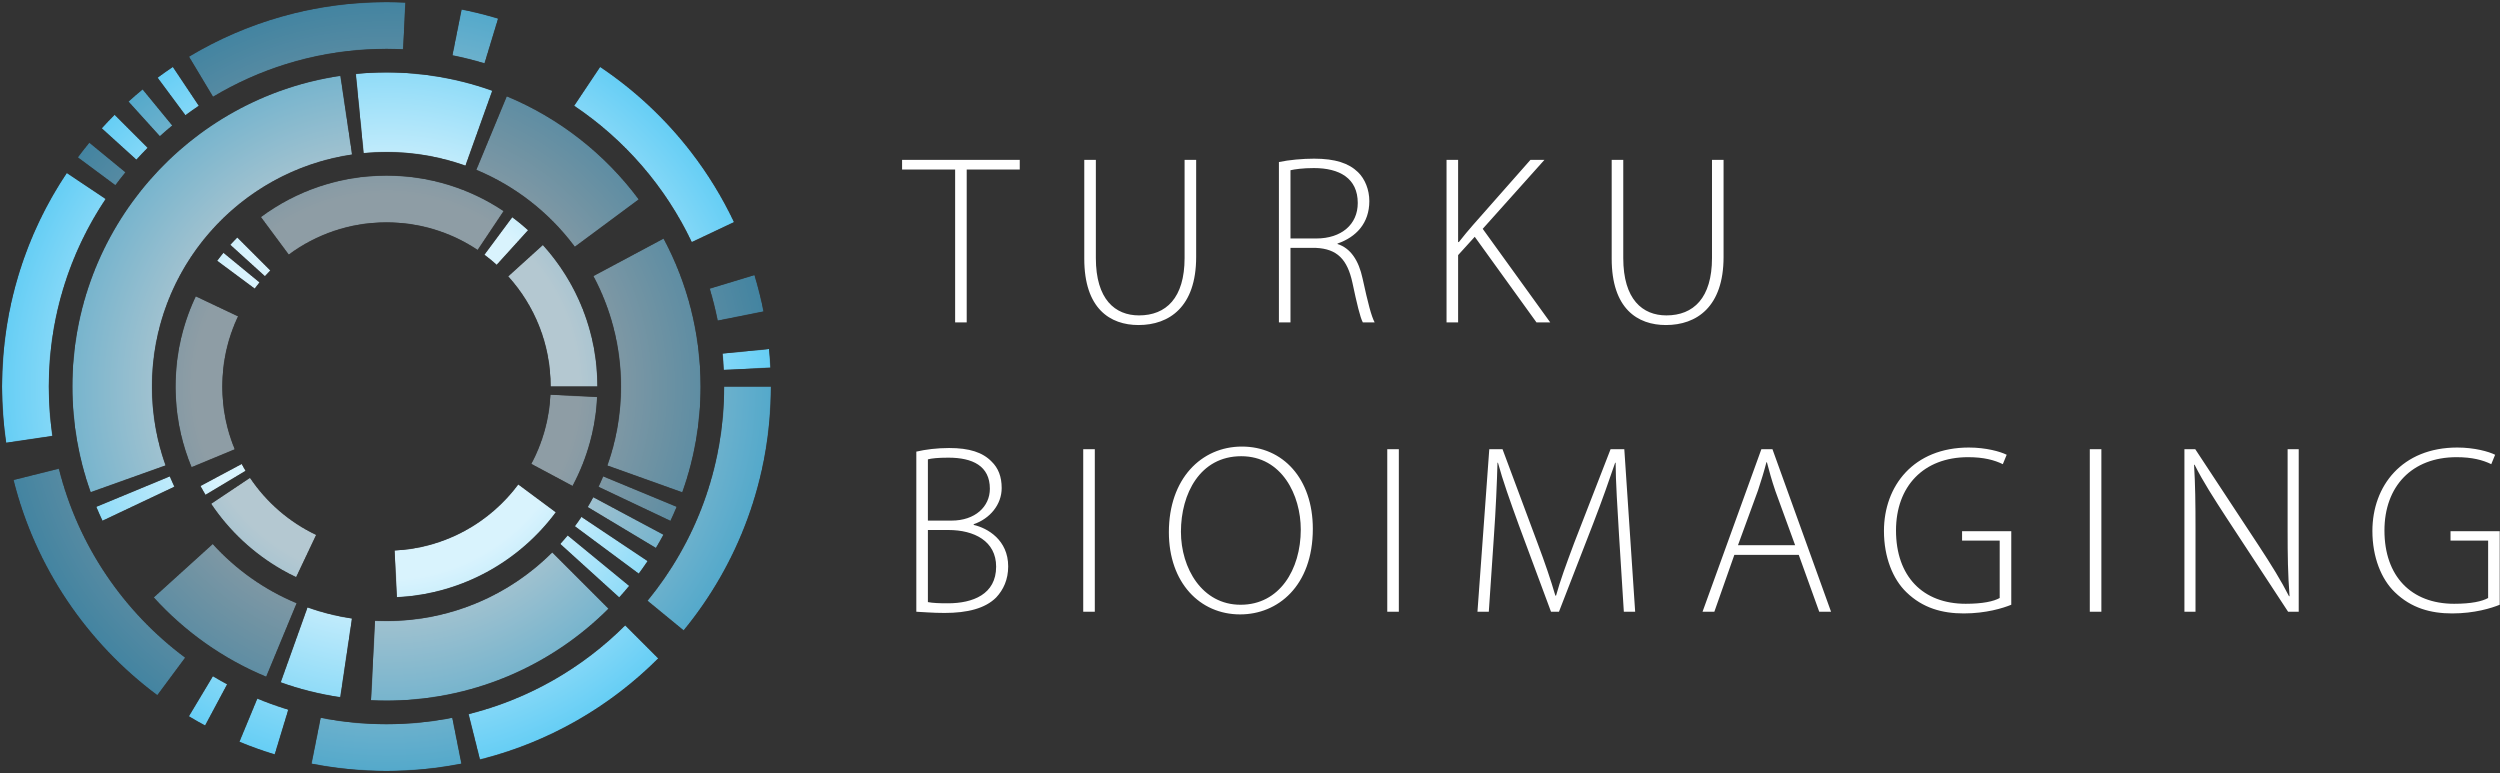 <svg viewBox="0 0 3868 1196" fill="none" xmlns="http://www.w3.org/2000/svg">
<rect x="0" y="0" width="3868" height="1196" fill="#333333" stroke="none"/>
<mask id="mask0_3210_3" style="mask-type:luminance" maskUnits="userSpaceOnUse" x="91" y="3" width="1091" height="1145">
<path d="M699.87 1110.42C666.909 1116.93 632.829 1120.35 597.966 1120.35C563.074 1120.35 528.994 1116.93 496.061 1110.42C529.022 1116.93 563.074 1120.35 597.966 1120.35C632.829 1120.35 666.909 1116.93 699.87 1110.42ZM370.262 1147.74L398.019 1080.7C398.025 1080.7 398.034 1080.71 398.044 1080.71L370.262 1147.74ZM724.856 1104.82C818.114 1081.54 901.439 1033.22 967.305 967.38C901.467 1033.22 818.114 1081.54 724.856 1104.82ZM607.382 1084C737.864 1081.51 855.738 1027.6 941.647 941.723C855.766 1027.6 737.864 1081.51 607.382 1084ZM243.428 1075.75L286.658 1017.49C191.244 946.534 120.847 843.792 91.187 724.931C120.847 843.792 191.244 946.534 286.686 1017.49L243.428 1075.75ZM1001.68 929.479L1001.66 929.467C1075.78 839.315 1120.27 723.868 1120.27 598.041C1120.27 723.862 1075.79 839.299 1001.68 929.479ZM436.168 881.618C392.183 856.473 354.609 821.392 326.501 779.409L386.827 739.117L326.529 779.409C354.615 821.392 392.183 856.473 436.168 881.618ZM1014.87 847.989C1018.96 841.189 1022.87 834.278 1026.65 827.283C1022.9 834.278 1018.96 841.189 1014.87 847.989ZM158.481 805.85C155.067 798.687 151.877 791.413 148.827 784.082C151.877 791.413 155.095 798.687 158.481 805.85ZM256.326 720.147C242.7 682.01 235.257 640.879 235.257 598.041C235.257 640.879 242.7 681.982 256.326 720.147ZM291.337 710.245C278.74 675.876 271.768 638.799 271.526 600.115C271.768 638.793 278.759 675.863 291.337 710.245ZM111.921 598.041C111.921 353.774 292.086 151.616 526.784 117.173C292.114 151.616 111.921 353.774 111.921 598.041ZM1110.34 496.137C1110.34 496.134 1110.34 496.134 1110.34 496.131L1181.49 481.979L1110.34 496.137ZM409.854 427.502C412.652 424.424 415.506 421.43 418.416 418.492C415.506 421.43 412.652 424.452 409.854 427.502ZM887.517 379.534C848.811 328.361 796.874 287.765 736.803 262.838C796.902 287.765 848.815 328.361 887.517 379.534ZM1070.24 374.731L1135.83 343.701C1117.56 305.125 1095.26 268.829 1069.48 235.358C1095.27 268.829 1117.57 305.119 1135.86 343.701L1070.24 374.731ZM597.966 271.596C665.09 271.596 727.458 291.853 779.333 326.577L779.321 326.595C727.446 291.85 665.087 271.596 597.966 271.596ZM138.195 220.56C132.039 228.058 126.051 235.725 120.259 243.503C126.051 235.697 132.039 228.058 138.195 220.56ZM266.679 194.202L220.679 138.13C213.182 144.286 205.822 150.637 198.632 157.156C205.822 150.637 213.182 144.286 220.679 138.102L266.679 194.202ZM329.439 149.966L329.48 149.922C399.977 107.616 481.263 81.445 568.244 76.564C481.235 81.448 399.928 107.631 329.439 149.966ZM746.674 97.204C731.363 92.681 715.741 88.844 699.87 85.695L714.083 14.541L699.898 85.695C715.741 88.844 731.363 92.681 746.674 97.204ZM292.282 87.654C381.594 34.015 486.184 3.181 597.966 3.181C486.184 3.181 381.622 34.015 292.282 87.654Z" fill="white"/>
</mask>
<g mask="url(#mask0_3210_3)">
<path d="M699.87 1110.42C666.909 1116.93 632.829 1120.35 597.966 1120.35C563.074 1120.35 528.994 1116.93 496.061 1110.42C529.022 1116.93 563.074 1120.35 597.966 1120.35C632.829 1120.35 666.909 1116.93 699.87 1110.42ZM370.262 1147.74L398.019 1080.7C398.025 1080.7 398.034 1080.71 398.044 1080.71L370.262 1147.74ZM724.856 1104.82C818.114 1081.54 901.439 1033.22 967.305 967.38C901.467 1033.22 818.114 1081.54 724.856 1104.82ZM607.382 1084C737.864 1081.51 855.738 1027.6 941.647 941.723C855.766 1027.6 737.864 1081.51 607.382 1084ZM243.428 1075.75L286.658 1017.49C191.244 946.534 120.847 843.792 91.187 724.931C120.847 843.792 191.244 946.534 286.686 1017.49L243.428 1075.75ZM1001.68 929.479L1001.66 929.467C1075.78 839.315 1120.27 723.868 1120.27 598.041C1120.27 723.862 1075.79 839.299 1001.68 929.479ZM436.168 881.618C392.183 856.473 354.609 821.392 326.501 779.409L386.827 739.117L326.529 779.409C354.615 821.392 392.183 856.473 436.168 881.618ZM1014.87 847.989C1018.96 841.189 1022.87 834.278 1026.65 827.283C1022.9 834.278 1018.96 841.189 1014.87 847.989ZM158.481 805.85C155.067 798.687 151.877 791.413 148.827 784.082C151.877 791.413 155.095 798.687 158.481 805.85ZM256.326 720.147C242.7 682.01 235.257 640.879 235.257 598.041C235.257 640.879 242.7 681.982 256.326 720.147ZM291.337 710.245C278.74 675.876 271.768 638.799 271.526 600.115C271.768 638.793 278.759 675.863 291.337 710.245ZM111.921 598.041C111.921 353.774 292.086 151.616 526.784 117.173C292.114 151.616 111.921 353.774 111.921 598.041ZM1110.34 496.137C1110.34 496.134 1110.34 496.134 1110.34 496.131L1181.49 481.979L1110.34 496.137ZM409.854 427.502C412.652 424.424 415.506 421.43 418.416 418.492C415.506 421.43 412.652 424.452 409.854 427.502ZM887.517 379.534C848.811 328.361 796.874 287.765 736.803 262.838C796.902 287.765 848.815 328.361 887.517 379.534ZM1070.24 374.731L1135.83 343.701C1117.56 305.125 1095.26 268.829 1069.48 235.358C1095.27 268.829 1117.57 305.119 1135.86 343.701L1070.24 374.731ZM597.966 271.596C665.09 271.596 727.458 291.853 779.333 326.577L779.321 326.595C727.446 291.85 665.087 271.596 597.966 271.596ZM138.195 220.56C132.039 228.058 126.051 235.725 120.259 243.503C126.051 235.697 132.039 228.058 138.195 220.56ZM266.679 194.202L220.679 138.13C213.182 144.286 205.822 150.637 198.632 157.156C205.822 150.637 213.182 144.286 220.679 138.102L266.679 194.202ZM329.439 149.966L329.48 149.922C399.977 107.616 481.263 81.445 568.244 76.564C481.235 81.448 399.928 107.631 329.439 149.966ZM746.674 97.204C731.363 92.681 715.741 88.844 699.87 85.695L714.083 14.541L699.898 85.695C715.741 88.844 731.363 92.681 746.674 97.204ZM292.282 87.654C381.594 34.015 486.184 3.181 597.966 3.181C486.184 3.181 381.622 34.015 292.282 87.654Z" fill="url(#paint0_radial_3210_3)"/>
</g>
<mask id="mask1_3210_3" style="mask-type:luminance" maskUnits="userSpaceOnUse" x="0" y="0" width="1196" height="1196">
<path d="M0 1196V0H1196V1196H0Z" fill="white"/>
</mask>
<g mask="url(#mask1_3210_3)">
<path d="M446.732 394.092L403.531 335.809L446.732 394.064C488.982 362.698 541.305 344.148 597.965 344.148C650.177 344.148 698.694 359.9 739.042 386.901L779.321 326.595C779.324 326.598 779.33 326.601 779.333 326.604L739.042 386.901C698.694 359.9 650.177 344.148 597.965 344.148C541.305 344.148 488.982 362.698 446.732 394.092Z" fill="#A7A5A6"/>
</g>
<mask id="mask2_3210_3" style="mask-type:luminance" maskUnits="userSpaceOnUse" x="403" y="271" width="377" height="124">
<path d="M446.732 394.065L403.531 335.81C457.84 295.463 525.105 271.595 597.965 271.595C665.087 271.595 727.446 291.85 779.321 326.595L739.042 386.902C698.694 359.901 650.177 344.148 597.965 344.148C541.305 344.148 488.982 362.699 446.732 394.065Z" fill="white"/>
</mask>
<g mask="url(#mask2_3210_3)">
<path d="M446.732 394.065L403.531 335.81C457.84 295.463 525.105 271.595 597.965 271.595C665.087 271.595 727.446 291.85 779.321 326.595L739.042 386.902C698.694 359.901 650.177 344.148 597.965 344.148C541.305 344.148 488.982 362.699 446.732 394.065Z" fill="url(#paint1_radial_3210_3)"/>
</g>
<mask id="mask3_3210_3" style="mask-type:luminance" maskUnits="userSpaceOnUse" x="749" y="335" width="69" height="75">
<path d="M768.478 409.929C762.35 404.361 755.943 399.101 749.283 394.148L792.513 335.893C801.075 342.245 809.329 349.016 817.219 356.179L768.478 409.929Z" fill="white"/>
</mask>
<g mask="url(#mask3_3210_3)">
<path d="M768.478 409.929C762.35 404.361 755.943 399.101 749.283 394.148L792.513 335.893C801.075 342.245 809.329 349.016 817.219 356.179L768.478 409.929Z" fill="url(#paint2_radial_3210_3)"/>
</g>
<mask id="mask4_3210_3" style="mask-type:luminance" maskUnits="userSpaceOnUse" x="786" y="378" width="139" height="221">
<path d="M924.411 598.041H851.858C851.858 532.427 826.983 472.662 786.132 427.585L839.91 378.9C892.429 436.819 924.411 513.681 924.411 598.041Z" fill="white"/>
</mask>
<g mask="url(#mask4_3210_3)">
<path d="M924.411 598.041H851.858C851.858 532.427 826.983 472.662 786.132 427.585L839.91 378.9C892.429 436.819 924.411 513.681 924.411 598.041Z" fill="url(#paint3_radial_3210_3)"/>
</g>
<mask id="mask5_3210_3" style="mask-type:luminance" maskUnits="userSpaceOnUse" x="821" y="610" width="104" height="143">
<path d="M885.882 752.017L821.891 717.797C839.155 685.591 849.676 649.217 851.55 610.576L924.019 614.158C921.585 663.823 908.07 710.578 885.882 752.017Z" fill="white"/>
</mask>
<g mask="url(#mask5_3210_3)">
<path d="M885.882 752.017L821.891 717.797C839.155 685.591 849.676 649.217 851.55 610.576L924.019 614.158C921.585 663.823 908.07 710.578 885.882 752.017Z" fill="url(#paint4_radial_3210_3)"/>
</g>
<mask id="mask6_3210_3" style="mask-type:luminance" maskUnits="userSpaceOnUse" x="309" y="717" width="72" height="49">
<path d="M317.883 765.782C315.141 761.221 312.511 756.577 309.993 751.876L373.984 717.684C375.942 721.35 377.985 724.959 380.111 728.513L317.883 765.782Z" fill="white"/>
</mask>
<g mask="url(#mask6_3210_3)">
<path d="M317.883 765.782C315.141 761.221 312.511 756.577 309.993 751.876L373.984 717.684C375.942 721.35 377.985 724.959 380.111 728.513L317.883 765.782Z" fill="url(#paint5_radial_3210_3)"/>
</g>
<mask id="mask7_3210_3" style="mask-type:luminance" maskUnits="userSpaceOnUse" x="326" y="739" width="164" height="155">
<path d="M458.26 893.148C450.734 889.579 443.365 885.731 436.168 881.618C392.183 856.473 354.615 821.392 326.529 779.409L386.827 739.118C412.261 777.087 447.684 807.809 489.318 827.563L458.26 893.148Z" fill="white"/>
</mask>
<g mask="url(#mask7_3210_3)">
<path d="M458.26 893.148C450.734 889.579 443.365 885.731 436.168 881.618C392.183 856.473 354.615 821.392 326.529 779.409L386.827 739.118C412.261 777.087 447.684 807.809 489.318 827.563L458.26 893.148Z" fill="url(#paint6_radial_3210_3)"/>
</g>
<mask id="mask8_3210_3" style="mask-type:luminance" maskUnits="userSpaceOnUse" x="610" y="749" width="251" height="176">
<path d="M613.942 924.093L610.388 851.625C688.817 847.848 757.9 808.508 801.857 749.357L860.112 792.587C803.592 868.637 714.782 919.225 613.942 924.093Z" fill="white"/>
</mask>
<g mask="url(#mask8_3210_3)">
<path d="M613.942 924.093L610.388 851.625C688.817 847.848 757.9 808.508 801.857 749.357L860.112 792.587C803.592 868.637 714.782 919.225 613.942 924.093Z" fill="url(#paint7_radial_3210_3)"/>
</g>
<mask id="mask9_3210_3" style="mask-type:luminance" maskUnits="userSpaceOnUse" x="356" y="367" width="63" height="61">
<path d="M409.855 427.501L356.105 378.787C359.686 374.842 363.352 370.981 367.129 367.204L418.417 418.491C415.507 421.429 412.653 424.423 409.855 427.501Z" fill="white"/>
</mask>
<g mask="url(#mask9_3210_3)">
<path d="M409.855 427.501L356.105 378.787C359.686 374.842 363.352 370.981 367.129 367.204L418.417 418.491C415.507 421.429 412.653 424.423 409.855 427.501Z" fill="url(#paint8_radial_3210_3)"/>
</g>
<mask id="mask10_3210_3" style="mask-type:luminance" maskUnits="userSpaceOnUse" x="0" y="0" width="1196" height="1196">
<path d="M0 1196H1196V0H0V1196Z" fill="white"/>
</mask>
<g mask="url(#mask10_3210_3)">
<path d="M296.311 723C294.567 718.791 292.908 714.538 291.337 710.244C292.908 714.528 294.567 718.775 296.311 722.972L363.351 695.216L296.311 723Z" fill="#A7A5A6"/>
</g>
<mask id="mask11_3210_3" style="mask-type:luminance" maskUnits="userSpaceOnUse" x="271" y="458" width="98" height="265">
<path d="M296.311 722.973C294.567 718.776 292.908 714.529 291.337 710.245C278.759 675.863 271.767 638.793 271.526 600.115C271.522 599.424 271.52 598.731 271.52 598.041C271.52 548.04 282.768 500.698 302.858 458.336L368.443 489.394C352.802 522.326 344.073 559.148 344.073 598.041C344.073 632.457 350.928 665.277 363.351 695.216L296.311 722.973Z" fill="white"/>
</mask>
<g mask="url(#mask11_3210_3)">
<path d="M296.311 722.973C294.567 718.776 292.908 714.529 291.337 710.245C278.759 675.863 271.767 638.793 271.526 600.115C271.522 599.424 271.52 598.731 271.52 598.041C271.52 548.04 282.768 500.698 302.858 458.336L368.443 489.394C352.802 522.326 344.073 559.148 344.073 598.041C344.073 632.457 350.928 665.277 363.351 695.216L296.311 722.973Z" fill="url(#paint9_radial_3210_3)"/>
</g>
<mask id="mask12_3210_3" style="mask-type:luminance" maskUnits="userSpaceOnUse" x="0" y="0" width="1196" height="1196">
<path d="M0 1196H1196V0H0V1196Z" fill="white"/>
</mask>
<g mask="url(#mask12_3210_3)">
<path d="M394.074 446.724C396.536 443.394 399.082 440.12 401.74 436.931C399.11 440.12 396.536 443.394 394.074 446.724Z" fill="white"/>
</g>
<mask id="mask13_3210_3" style="mask-type:luminance" maskUnits="userSpaceOnUse" x="335" y="390" width="67" height="57">
<path d="M394.074 446.724L335.819 403.494C339.009 399.213 342.282 394.988 345.668 390.875L401.74 436.931C399.082 440.12 396.536 443.394 394.074 446.724Z" fill="white"/>
</mask>
<g mask="url(#mask13_3210_3)">
<path d="M394.074 446.724L335.819 403.494C339.009 399.213 342.282 394.988 345.668 390.875L401.74 436.931C399.082 440.12 396.536 443.394 394.074 446.724Z" fill="url(#paint10_radial_3210_3)"/>
</g>
<mask id="mask14_3210_3" style="mask-type:luminance" maskUnits="userSpaceOnUse" x="120" y="220" width="75" height="67">
<path d="M178.514 286.732L120.259 243.503C126.051 235.724 132.039 228.058 138.195 220.559L194.267 266.587C188.867 273.19 183.606 279.905 178.514 286.732Z" fill="white"/>
</mask>
<g mask="url(#mask14_3210_3)">
<path d="M178.514 286.732L120.259 243.503C126.051 235.724 132.039 228.058 138.195 220.559L194.267 266.587C188.867 273.19 183.606 279.905 178.514 286.732Z" fill="url(#paint11_radial_3210_3)"/>
</g>
<mask id="mask15_3210_3" style="mask-type:luminance" maskUnits="userSpaceOnUse" x="0" y="0" width="1196" height="1196">
<path d="M0 1196H1196V0H0V1196Z" fill="white"/>
</mask>
<g mask="url(#mask15_3210_3)">
<path d="M329.411 149.965L329.551 149.853L329.48 149.922C329.458 149.937 329.436 149.95 329.411 149.965Z" fill="#A7A5A6"/>
</g>
<mask id="mask16_3210_3" style="mask-type:luminance" maskUnits="userSpaceOnUse" x="292" y="3" width="336" height="147">
<path d="M329.48 149.922L329.551 149.853L292.282 87.653C381.622 34.015 486.184 3.181 597.966 3.181C607.815 3.181 617.608 3.461 627.345 3.909L623.763 76.377C615.201 75.958 606.611 75.734 597.966 75.734C587.992 75.734 578.081 76.014 568.244 76.564C481.263 81.445 399.977 107.616 329.48 149.922Z" fill="white"/>
</mask>
<g mask="url(#mask16_3210_3)">
<path d="M329.48 149.922L329.551 149.853L292.282 87.653C381.622 34.015 486.184 3.181 597.966 3.181C607.815 3.181 617.608 3.461 627.345 3.909L623.763 76.377C615.201 75.958 606.611 75.734 597.966 75.734C587.992 75.734 578.081 76.014 568.244 76.564C481.263 81.445 399.977 107.616 329.48 149.922Z" fill="url(#paint12_radial_3210_3)"/>
</g>
<mask id="mask17_3210_3" style="mask-type:luminance" maskUnits="userSpaceOnUse" x="699" y="14" width="72" height="85">
<path d="M749.73 98.117C748.714 97.809 747.694 97.505 746.674 97.203C731.363 92.68 715.74 88.843 699.897 85.694L714.083 14.54C733.334 18.346 752.276 23.074 770.799 28.698L749.73 98.117Z" fill="white"/>
</mask>
<g mask="url(#mask17_3210_3)">
<path d="M749.73 98.117C748.714 97.809 747.694 97.505 746.674 97.203C731.363 92.68 715.74 88.843 699.897 85.694L714.083 14.54C733.334 18.346 752.276 23.074 770.799 28.698L749.73 98.117Z" fill="url(#paint13_radial_3210_3)"/>
</g>
<mask id="mask18_3210_3" style="mask-type:luminance" maskUnits="userSpaceOnUse" x="157" y="177" width="72" height="71">
<path d="M210.999 247.225L157.249 198.511C163.768 191.32 170.484 184.269 177.339 177.414L228.627 228.702C222.61 234.745 216.735 240.929 210.999 247.225Z" fill="white"/>
</mask>
<g mask="url(#mask18_3210_3)">
<path d="M210.999 247.225L157.249 198.511C163.768 191.32 170.484 184.269 177.339 177.414L228.627 228.702C222.61 234.745 216.735 240.929 210.999 247.225Z" fill="url(#paint14_radial_3210_3)"/>
</g>
<mask id="mask19_3210_3" style="mask-type:luminance" maskUnits="userSpaceOnUse" x="0" y="0" width="1196" height="1196">
<path d="M0 1196H1196V0H0V1196Z" fill="white"/>
</mask>
<g mask="url(#mask19_3210_3)">
<path d="M1110.31 496.137C1106.98 479.265 1102.84 462.728 1097.94 446.5C1102.84 462.725 1106.98 479.262 1110.34 496.13L1110.31 496.137Z" fill="#A7A5A6"/>
</g>
<mask id="mask20_3210_3" style="mask-type:luminance" maskUnits="userSpaceOnUse" x="1097" y="425" width="85" height="72">
<path d="M1110.34 496.131C1106.98 479.262 1102.84 462.726 1097.94 446.5L1167.36 425.431C1172.96 443.926 1177.69 462.785 1181.49 481.979L1110.34 496.131Z" fill="white"/>
</mask>
<g mask="url(#mask20_3210_3)">
<path d="M1110.34 496.131C1106.98 479.262 1102.84 462.726 1097.94 446.5L1167.36 425.431C1172.96 443.926 1177.69 462.785 1181.49 481.979L1110.34 496.131Z" fill="url(#paint15_radial_3210_3)"/>
</g>
<mask id="mask21_3210_3" style="mask-type:luminance" maskUnits="userSpaceOnUse" x="1117" y="539" width="76" height="34">
<path d="M1119.66 572.466C1119.24 563.904 1118.62 555.398 1117.81 546.948L1190 539.869C1190.95 549.467 1191.65 559.176 1192.13 568.913L1119.66 572.466Z" fill="white"/>
</mask>
<g mask="url(#mask21_3210_3)">
<path d="M1119.66 572.466C1119.24 563.904 1118.62 555.398 1117.81 546.948L1190 539.869C1190.95 549.467 1191.65 559.176 1192.13 568.913L1119.66 572.466Z" fill="url(#paint16_radial_3210_3)"/>
</g>
<mask id="mask22_3210_3" style="mask-type:luminance" maskUnits="userSpaceOnUse" x="0" y="0" width="1196" height="1196">
<path d="M0 1196H1196V0H0V1196Z" fill="white"/>
</mask>
<g mask="url(#mask22_3210_3)">
<path d="M1069.48 235.358C1030 184.104 982.342 139.463 928.468 103.378C982.348 139.451 1030 184.092 1069.48 235.358Z" fill="white"/>
</g>
<mask id="mask23_3210_3" style="mask-type:luminance" maskUnits="userSpaceOnUse" x="888" y="103" width="248" height="272">
<path d="M1070.24 374.73C1029.64 288.999 966.382 216.083 888.177 163.704L928.468 103.378C982.343 139.463 1030 184.104 1069.48 235.358C1095.26 268.828 1117.56 305.125 1135.83 343.7L1070.24 374.73Z" fill="white"/>
</mask>
<g mask="url(#mask23_3210_3)">
<path d="M1070.24 374.73C1029.64 288.999 966.382 216.083 888.177 163.704L928.468 103.378C982.343 139.463 1030 184.104 1069.48 235.358C1095.26 268.828 1117.56 305.125 1135.83 343.7L1070.24 374.73Z" fill="url(#paint17_radial_3210_3)"/>
</g>
<mask id="mask24_3210_3" style="mask-type:luminance" maskUnits="userSpaceOnUse" x="198" y="138" width="69" height="73">
<path d="M247.318 210.906L198.632 157.156C205.822 150.636 213.182 144.285 220.68 138.129L266.679 194.202C260.105 199.63 253.642 205.198 247.318 210.906Z" fill="white"/>
</mask>
<g mask="url(#mask24_3210_3)">
<path d="M247.318 210.906L198.632 157.156C205.822 150.636 213.182 144.285 220.68 138.129L266.679 194.202C260.105 199.63 253.642 205.198 247.318 210.906Z" fill="url(#paint18_radial_3210_3)"/>
</g>
<mask id="mask25_3210_3" style="mask-type:luminance" maskUnits="userSpaceOnUse" x="0" y="0" width="1196" height="1196">
<path d="M0 1196H1196V0H0V1196Z" fill="white"/>
</mask>
<g mask="url(#mask25_3210_3)">
<path d="M1057.74 975.522L1001.66 929.495C1001.67 929.489 1001.67 929.483 1001.68 929.479L1057.74 975.522Z" fill="#D3D2D2"/>
</g>
<mask id="mask26_3210_3" style="mask-type:luminance" maskUnits="userSpaceOnUse" x="1001" y="598" width="192" height="378">
<path d="M1057.74 975.522L1001.68 929.479C1075.79 839.299 1120.27 723.862 1120.27 598.041H1192.83C1192.83 741.356 1142.13 872.807 1057.74 975.522Z" fill="white"/>
</mask>
<g mask="url(#mask26_3210_3)">
<path d="M1057.74 975.522L1001.68 929.479C1075.79 839.299 1120.27 723.862 1120.27 598.041H1192.83C1192.83 741.356 1142.13 872.807 1057.74 975.522Z" fill="url(#paint19_radial_3210_3)"/>
</g>
<mask id="mask27_3210_3" style="mask-type:luminance" maskUnits="userSpaceOnUse" x="0" y="0" width="1196" height="1196">
<path d="M0 1196H1196V0H0V1196Z" fill="white"/>
</mask>
<g mask="url(#mask27_3210_3)">
<path d="M597.966 1192.9C558.234 1192.9 519.425 1188.98 481.876 1181.57L496.062 1110.42L481.904 1181.57C519.425 1188.98 558.234 1192.9 597.966 1192.9Z" fill="#D3D2D2"/>
</g>
<mask id="mask28_3210_3" style="mask-type:luminance" maskUnits="userSpaceOnUse" x="481" y="1110" width="234" height="83">
<path d="M597.965 1192.9C558.233 1192.9 519.425 1188.98 481.903 1181.57L496.061 1110.42C528.994 1116.93 563.074 1120.35 597.965 1120.35C632.829 1120.35 666.909 1116.93 699.869 1110.42L714.027 1181.57C676.506 1188.98 637.697 1192.9 597.965 1192.9Z" fill="white"/>
</mask>
<g mask="url(#mask28_3210_3)">
<path d="M597.965 1192.9C558.233 1192.9 519.425 1188.98 481.903 1181.57L496.061 1110.42C528.994 1116.93 563.074 1120.35 597.965 1120.35C632.829 1120.35 666.909 1116.93 699.869 1110.42L714.027 1181.57C676.506 1188.98 637.697 1192.9 597.965 1192.9Z" fill="url(#paint20_radial_3210_3)"/>
</g>
<mask id="mask29_3210_3" style="mask-type:luminance" maskUnits="userSpaceOnUse" x="0" y="0" width="1196" height="1196">
<path d="M0 1196H1196V0H0V1196Z" fill="white"/>
</mask>
<g mask="url(#mask29_3210_3)">
<path d="M742.484 1175.22L724.856 1104.82L742.484 1175.19C848.697 1148.69 943.606 1093.65 1018.59 1018.67C943.606 1093.65 848.697 1148.69 742.484 1175.22Z" fill="white"/>
</g>
<mask id="mask30_3210_3" style="mask-type:luminance" maskUnits="userSpaceOnUse" x="724" y="967" width="295" height="209">
<path d="M742.484 1175.19L724.856 1104.82C818.115 1081.54 901.468 1033.22 967.305 967.38L1018.59 1018.67C943.606 1093.66 848.697 1148.69 742.484 1175.19Z" fill="white"/>
</mask>
<g mask="url(#mask30_3210_3)">
<path d="M742.484 1175.19L724.856 1104.82C818.115 1081.54 901.468 1033.22 967.305 967.38L1018.59 1018.67C943.606 1093.66 848.697 1148.69 742.484 1175.19Z" fill="url(#paint21_radial_3210_3)"/>
</g>
<mask id="mask31_3210_3" style="mask-type:luminance" maskUnits="userSpaceOnUse" x="243" y="103" width="65" height="76">
<path d="M286.854 178.449L243.652 120.194C251.431 114.402 259.378 108.806 267.464 103.378L307.755 163.703C300.677 168.46 293.682 173.384 286.854 178.449Z" fill="white"/>
</mask>
<g mask="url(#mask31_3210_3)">
<path d="M286.854 178.449L243.652 120.194C251.431 114.402 259.378 108.806 267.464 103.378L307.755 163.703C300.677 168.46 293.682 173.384 286.854 178.449Z" fill="url(#paint22_radial_3210_3)"/>
</g>
<mask id="mask32_3210_3" style="mask-type:luminance" maskUnits="userSpaceOnUse" x="0" y="0" width="1196" height="1196">
<path d="M0 1196H1196V0H0V1196Z" fill="white"/>
</mask>
<g mask="url(#mask32_3210_3)">
<path d="M440.057 1096.04C425.775 1091.53 411.769 1086.41 398.043 1080.71L398.047 1080.7C411.757 1086.4 425.766 1091.53 440.057 1096.04Z" fill="white"/>
</g>
<mask id="mask33_3210_3" style="mask-type:luminance" maskUnits="userSpaceOnUse" x="370" y="1080" width="77" height="88">
<path d="M425.131 1167.38C406.441 1161.7 388.142 1155.16 370.262 1147.74L398.043 1080.71C411.769 1086.41 425.775 1091.53 440.057 1096.04C442.1 1096.69 444.149 1097.32 446.201 1097.94L425.131 1167.38Z" fill="white"/>
</mask>
<g mask="url(#mask33_3210_3)">
<path d="M425.131 1167.38C406.441 1161.7 388.142 1155.16 370.262 1147.74L398.043 1080.71C411.769 1086.41 425.775 1091.53 440.057 1096.04C442.1 1096.69 444.149 1097.32 446.201 1097.94L425.131 1167.38Z" fill="url(#paint23_radial_3210_3)"/>
</g>
<mask id="mask34_3210_3" style="mask-type:luminance" maskUnits="userSpaceOnUse" x="0" y="0" width="1196" height="1196">
<path d="M0 1196H1196V0H0V1196Z" fill="white"/>
</mask>
<g mask="url(#mask34_3210_3)">
<path d="M75.658 598.041C75.658 490.653 108.059 390.819 163.628 307.83C108.059 390.847 75.658 490.653 75.658 598.041Z" fill="white"/>
</g>
<mask id="mask35_3210_3" style="mask-type:luminance" maskUnits="userSpaceOnUse" x="3" y="267" width="161" height="419">
<path d="M9.458 685.143C5.288 656.715 3.105 627.616 3.105 598.041C3.105 475.739 40.039 362.055 103.303 267.51L163.628 307.829C108.059 390.819 75.658 490.652 75.658 598.041C75.658 624.006 77.561 649.552 81.226 674.511L9.458 685.143Z" fill="white"/>
</mask>
<g mask="url(#mask35_3210_3)">
<path d="M9.458 685.143C5.288 656.715 3.105 627.616 3.105 598.041C3.105 475.739 40.039 362.055 103.303 267.51L163.628 307.829C108.059 390.819 75.658 490.652 75.658 598.041C75.658 624.006 77.561 649.552 81.226 674.511L9.458 685.143Z" fill="url(#paint24_radial_3210_3)"/>
</g>
<mask id="mask36_3210_3" style="mask-type:luminance" maskUnits="userSpaceOnUse" x="20" y="724" width="267" height="352">
<path d="M243.428 1075.75C134.753 994.941 54.589 877.928 20.79 742.531L91.187 724.932C120.847 843.792 191.244 946.535 286.658 1017.49L243.428 1075.75Z" fill="white"/>
</mask>
<g mask="url(#mask36_3210_3)">
<path d="M243.428 1075.75C134.753 994.941 54.589 877.928 20.79 742.531L91.187 724.932C120.847 843.792 191.244 946.535 286.658 1017.49L243.428 1075.75Z" fill="url(#paint25_radial_3210_3)"/>
</g>
<mask id="mask37_3210_3" style="mask-type:luminance" maskUnits="userSpaceOnUse" x="292" y="1046" width="60" height="77">
<path d="M317.38 1122.7C308.818 1118.08 300.367 1113.3 292.059 1108.29L329.356 1046.06C336.658 1050.45 344.073 1054.68 351.6 1058.71L317.38 1122.7Z" fill="white"/>
</mask>
<g mask="url(#mask37_3210_3)">
<path d="M317.38 1122.7C308.818 1118.08 300.367 1113.3 292.059 1108.29L329.356 1046.06C336.658 1050.45 344.073 1054.68 351.6 1058.71L317.38 1122.7Z" fill="url(#paint26_radial_3210_3)"/>
</g>
<mask id="mask38_3210_3" style="mask-type:luminance" maskUnits="userSpaceOnUse" x="434" y="939" width="111" height="140">
<path d="M526.588 1078.85C494.662 1074.15 463.716 1066.37 434.141 1055.77L475.692 939.624C497.796 947.541 520.852 953.361 544.691 956.859L526.588 1078.85Z" fill="white"/>
</mask>
<g mask="url(#mask38_3210_3)">
<path d="M526.588 1078.85C494.662 1074.15 463.716 1066.37 434.141 1055.77L475.692 939.624C497.796 947.541 520.852 953.361 544.691 956.859L526.588 1078.85Z" fill="url(#paint27_radial_3210_3)"/>
</g>
<mask id="mask39_3210_3" style="mask-type:luminance" maskUnits="userSpaceOnUse" x="111" y="117" width="434" height="645">
<path d="M140.18 761.669C121.882 710.521 111.921 655.456 111.921 598.041C111.921 353.773 292.114 151.616 526.784 117.172L544.859 239.194C369.703 264.88 235.257 415.749 235.257 598.041C235.257 640.878 242.701 682.009 256.326 720.146L140.18 761.669Z" fill="white"/>
</mask>
<g mask="url(#mask39_3210_3)">
<path d="M140.18 761.669C121.882 710.521 111.921 655.456 111.921 598.041C111.921 353.773 292.114 151.616 526.784 117.172L544.859 239.194C369.703 264.88 235.257 415.749 235.257 598.041C235.257 640.878 242.701 682.009 256.326 720.146L140.18 761.669Z" fill="url(#paint28_radial_3210_3)"/>
</g>
<mask id="mask40_3210_3" style="mask-type:luminance" maskUnits="userSpaceOnUse" x="237" y="841" width="223" height="207">
<path d="M411.925 1047.18C344.996 1019.45 285.622 977.172 237.72 924.318L329.131 841.524C364.89 880.976 409.183 912.51 459.128 933.215L411.925 1047.18Z" fill="white"/>
</mask>
<g mask="url(#mask40_3210_3)">
<path d="M411.925 1047.18C344.996 1019.45 285.622 977.172 237.72 924.318L329.131 841.524C364.89 880.976 409.183 912.51 459.128 933.215L411.925 1047.18Z" fill="url(#paint29_radial_3210_3)"/>
</g>
<mask id="mask41_3210_3" style="mask-type:luminance" maskUnits="userSpaceOnUse" x="736" y="148" width="253" height="234">
<path d="M889.352 381.977C888.746 381.159 888.133 380.345 887.518 379.533C848.815 328.361 796.902 287.764 736.804 262.837L784.006 148.874C865.793 182.814 936.331 238.41 988.402 308.529L889.352 381.977Z" fill="white"/>
</mask>
<g mask="url(#mask41_3210_3)">
<path d="M889.352 381.977C888.746 381.159 888.133 380.345 887.518 379.533C848.815 328.361 796.902 287.764 736.804 262.837L784.006 148.874C865.793 182.814 936.331 238.41 988.402 308.529L889.352 381.977Z" fill="url(#paint30_radial_3210_3)"/>
</g>
<mask id="mask42_3210_3" style="mask-type:luminance" maskUnits="userSpaceOnUse" x="550" y="111" width="212" height="146">
<path d="M720.211 256.458C682.018 242.776 640.859 235.333 597.966 235.333C585.99 235.333 574.155 235.893 562.487 237.04L550.427 114.29C566.068 112.78 581.933 111.996 597.966 111.996C655.465 111.996 710.614 121.985 761.79 140.312L720.211 256.458Z" fill="white"/>
</mask>
<g mask="url(#mask42_3210_3)">
<path d="M720.211 256.458C682.018 242.776 640.859 235.333 597.966 235.333C585.99 235.333 574.155 235.893 562.487 237.04L550.427 114.29C566.068 112.78 581.933 111.996 597.966 111.996C655.465 111.996 710.614 121.985 761.79 140.312L720.211 256.458Z" fill="url(#paint31_radial_3210_3)"/>
</g>
<mask id="mask43_3210_3" style="mask-type:luminance" maskUnits="userSpaceOnUse" x="148" y="736" width="122" height="70">
<path d="M158.481 805.85C155.095 798.687 151.877 791.412 148.827 784.081L262.791 736.879C265.057 742.363 267.463 747.763 269.981 753.107L158.481 805.85Z" fill="white"/>
</mask>
<g mask="url(#mask43_3210_3)">
<path d="M158.481 805.85C155.095 798.687 151.877 791.412 148.827 784.081L262.791 736.879C265.057 742.363 267.463 747.763 269.981 753.107L158.481 805.85Z" fill="url(#paint32_radial_3210_3)"/>
</g>
<mask id="mask44_3210_3" style="mask-type:luminance" maskUnits="userSpaceOnUse" x="925" y="736" width="123" height="71">
<path d="M1037.37 806.018L925.866 753.247C928.44 747.875 930.847 742.418 933.141 736.878L1047.1 784.081C1044.05 791.496 1040.78 798.799 1037.37 806.018Z" fill="white"/>
</mask>
<g mask="url(#mask44_3210_3)">
<path d="M1037.37 806.018L925.866 753.247C928.44 747.875 930.847 742.418 933.141 736.878L1047.1 784.081C1044.05 791.496 1040.78 798.799 1037.37 806.018Z" fill="url(#paint33_radial_3210_3)"/>
</g>
<mask id="mask45_3210_3" style="mask-type:luminance" maskUnits="userSpaceOnUse" x="909" y="769" width="118" height="79">
<path d="M1014.87 847.988L909.106 784.557C912.156 779.492 915.066 774.344 917.864 769.112L1026.65 827.282C1022.87 834.277 1018.96 841.189 1014.87 847.988Z" fill="white"/>
</mask>
<g mask="url(#mask45_3210_3)">
<path d="M1014.87 847.988L909.106 784.557C912.156 779.492 915.066 774.344 917.864 769.112L1026.65 827.282C1022.87 834.277 1018.96 841.189 1014.87 847.988Z" fill="url(#paint34_radial_3210_3)"/>
</g>
<mask id="mask46_3210_3" style="mask-type:luminance" maskUnits="userSpaceOnUse" x="573" y="854" width="369" height="231">
<path d="M597.966 1084.08C589.908 1084.08 581.905 1083.89 573.959 1083.5L580.059 960.328C585.99 960.609 591.95 960.748 597.966 960.748C698.135 960.748 788.791 920.149 854.433 854.507L941.647 941.722C855.739 1027.6 737.864 1081.51 607.383 1083.99C604.249 1084.05 601.112 1084.08 597.966 1084.08Z" fill="white"/>
</mask>
<g mask="url(#mask46_3210_3)">
<path d="M597.966 1084.08C589.908 1084.08 581.905 1083.89 573.959 1083.5L580.059 960.328C585.99 960.609 591.95 960.748 597.966 960.748C698.135 960.748 788.791 920.149 854.433 854.507L941.647 941.722C855.739 1027.6 737.864 1081.51 607.383 1083.99C604.249 1084.05 601.112 1084.08 597.966 1084.08Z" fill="url(#paint35_radial_3210_3)"/>
</g>
<mask id="mask47_3210_3" style="mask-type:luminance" maskUnits="userSpaceOnUse" x="917" y="368" width="168" height="394">
<path d="M1055.69 761.865L939.549 720.286C953.231 682.093 960.674 640.934 960.674 598.04C960.674 536.232 945.201 478.033 917.948 427.081L1026.73 368.966C1063.28 437.21 1084.01 515.219 1084.01 598.04C1084.01 655.54 1074.02 710.661 1055.69 761.865Z" fill="white"/>
</mask>
<g mask="url(#mask47_3210_3)">
<path d="M1055.69 761.865L939.549 720.286C953.231 682.093 960.674 640.934 960.674 598.04C960.674 536.232 945.201 478.033 917.948 427.081L1026.73 368.966C1063.28 437.21 1084.01 515.219 1084.01 598.04C1084.01 655.54 1074.02 710.661 1055.69 761.865Z" fill="url(#paint36_radial_3210_3)"/>
</g>
<mask id="mask48_3210_3" style="mask-type:luminance" maskUnits="userSpaceOnUse" x="866" y="828" width="108" height="97">
<path d="M958.072 924.486L866.688 841.636C870.662 837.271 874.551 832.767 878.3 828.206L973.629 906.466C968.592 912.594 963.388 918.611 958.072 924.486Z" fill="white"/>
</mask>
<g mask="url(#mask48_3210_3)">
<path d="M958.072 924.486L866.688 841.636C870.662 837.271 874.551 832.767 878.3 828.206L973.629 906.466C968.592 912.594 963.388 918.611 958.072 924.486Z" fill="url(#paint37_radial_3210_3)"/>
</g>
<mask id="mask49_3210_3" style="mask-type:luminance" maskUnits="userSpaceOnUse" x="0" y="0" width="1196" height="1196">
<path d="M0 1196H1196V0H0V1196Z" fill="white"/>
</mask>
<g mask="url(#mask49_3210_3)">
<path d="M889.24 814.216C892.794 809.431 896.263 804.535 899.565 799.582C896.263 804.535 892.822 809.431 889.24 814.216Z" fill="white"/>
</g>
<mask id="mask50_3210_3" style="mask-type:luminance" maskUnits="userSpaceOnUse" x="889" y="799" width="114" height="89">
<path d="M988.29 887.72L889.24 814.216C892.822 809.432 896.263 804.535 899.565 799.583L1002.14 868.078C997.664 874.738 993.047 881.285 988.29 887.72Z" fill="white"/>
</mask>
<g mask="url(#mask50_3210_3)">
<path d="M988.29 887.72L889.24 814.216C892.822 809.432 896.263 804.535 899.565 799.583L1002.14 868.078C997.664 874.738 993.047 881.285 988.29 887.72Z" fill="url(#paint38_radial_3210_3)"/>
</g>
<path d="M1417.73 946.484C1427.81 946.854 1442.36 948.351 1461.39 948.351C1497.2 948.351 1524.43 941.262 1541.22 924.474C1552.41 912.535 1559.87 896.863 1559.87 876.345C1559.87 835.31 1527.79 817.026 1506.52 812.177V811.057C1531.52 802.48 1549.8 780.842 1549.8 755.097C1549.8 737.563 1544.58 724.132 1534.13 714.059C1520.33 699.886 1499.81 693.17 1468.47 693.17C1449.82 693.17 1431.91 695.406 1417.73 698.763V946.484ZM1435.64 710.702C1441.24 709.212 1450.94 708.09 1467.35 708.09C1504.66 708.09 1531.52 720.774 1531.52 756.216C1531.52 783.826 1508.77 805.467 1472.2 805.467H1435.64V710.702ZM1435.64 820.014H1467.35C1507.27 820.014 1541.22 837.175 1541.22 876.724C1541.22 919.621 1505.03 933.424 1466.61 933.424C1453.17 933.424 1443.1 933.054 1435.64 931.559V820.014ZM1675.97 946.484H1693.88V695.033H1675.97V946.484ZM1918.91 950.589C1976.74 950.589 2031.21 906.937 2031.21 818.152C2031.21 740.55 1984.95 690.929 1921.52 690.929C1858.47 690.929 1808.48 740.92 1808.48 823.372C1808.48 901.717 1856.61 950.589 1918.54 950.589H1918.91ZM1919.29 935.666C1859.97 935.666 1827.14 879.332 1827.14 822.626C1827.14 764.051 1856.61 705.855 1920.4 705.855C1983.45 705.855 2012.56 766.289 2012.56 819.268C2012.56 881.568 1979.35 935.666 1919.66 935.666H1919.29ZM2146.37 946.484H2164.27V695.033H2146.37V946.484ZM2512.39 946.484H2529.92L2513.13 695.033H2491.87L2435.53 840.157C2422.85 874.112 2413.89 898.359 2407.55 921.487H2406.43C2399.35 897.24 2390.76 871.871 2378.83 840.157L2324.73 695.033H2304.21L2285.93 946.484H2303.47L2311.3 830.83C2314.29 789.046 2316.15 745.397 2316.9 715.925H2317.64C2325.1 743.535 2335.92 773.75 2350.1 812.923L2399.72 946.484H2412.03L2465.01 809.941C2479.56 772.258 2489.63 743.162 2498.96 715.925H2499.7C2499.7 743.535 2502.69 789.795 2504.93 827.479L2512.39 946.484ZM2783.01 858.44L2814.72 946.484H2833L2742.35 695.033H2725.18L2634.16 946.484H2652.44L2683.4 858.44H2783.01ZM2689 843.514L2719.96 758.831C2725.18 742.786 2729.29 729.728 2733.02 715.182H2733.76C2737.5 729.355 2740.85 742.039 2746.82 759.574L2777.41 843.514H2689ZM3111.84 821.879H3035.72V836.429H3093.93V925.22C3084.6 930.443 3067.81 934.17 3041.32 934.17C2974.91 934.17 2933.5 891.641 2933.5 820.763C2933.5 752.488 2976.03 707.344 3045.05 707.344C3069.3 707.344 3085.72 711.824 3098.77 718.166L3104.74 703.613C3095.04 698.763 3073.03 692.421 3046.17 692.421C2960.74 692.421 2914.85 751.739 2914.85 821.503C2914.85 862.168 2928.66 896.117 2949.55 916.263C2974.91 940.886 3005.13 949.096 3038.34 949.096C3072.66 949.096 3099.15 940.886 3111.84 935.666V821.879ZM3233.33 946.484H3251.24V695.033H3233.33V946.484ZM3396.89 946.484V819.268C3396.89 777.484 3396.52 750.247 3394.66 719.282L3395.4 718.909C3408.46 745.024 3425.62 771.515 3444.27 800.238L3540.15 946.484H3556.57V695.033H3539.41V820.384C3539.41 859.556 3539.78 888.283 3542.39 922.232L3541.64 922.609C3529.33 898.359 3514.78 874.852 3494.26 843.514L3396.52 695.033H3379.73V946.484H3396.89ZM3867.55 821.879H3791.45V836.429H3849.64V925.22C3840.32 930.443 3823.53 934.17 3797.04 934.17C3730.64 934.17 3689.22 891.641 3689.22 820.763C3689.22 752.488 3731.75 707.344 3800.77 707.344C3825.02 707.344 3841.44 711.824 3854.49 718.166L3860.46 703.613C3850.76 698.763 3828.75 692.421 3801.89 692.421C3716.46 692.421 3670.57 751.739 3670.57 821.503C3670.57 862.168 3684.38 896.117 3705.27 916.263C3730.64 940.886 3760.85 949.096 3794.06 949.096C3828.38 949.096 3854.87 940.886 3867.55 935.666V821.879Z" fill="white"/>
<path d="M1477.78 498.798H1495.69V262.271H1577.76V247.349H1395.7V262.271H1477.78V498.798ZM1677.59 247.349V400.307C1677.59 477.533 1717.51 502.901 1761.53 502.901C1808.92 502.901 1850.7 474.921 1850.7 397.696V247.349H1832.79V399.188C1832.79 461.118 1804.06 487.982 1762.28 487.982C1725.35 487.982 1695.5 463.359 1695.5 399.188V247.349H1677.59ZM1978.73 498.798H1996.64V383.519H2035.81C2069.02 385.011 2084.69 401.429 2092.52 437.614C2099.23 469.328 2104.45 491.339 2108.56 498.798H2126.84C2121.62 488.728 2116.77 470.074 2108.19 430.899C2102.22 402.919 2089.54 383.892 2069.39 377.55V376.807C2098.49 366.734 2118.63 345.096 2118.63 311.147C2118.63 293.609 2111.92 276.821 2101.1 266.375C2086.92 252.571 2066.03 245.483 2033.2 245.483C2015.67 245.483 1994.4 247.348 1978.73 250.706V498.798ZM1996.64 263.39C2002.98 261.898 2015.67 260.033 2032.83 260.033C2072.37 260.033 2100.73 275.702 2100.73 314.131C2100.73 347.331 2075.36 368.969 2036.56 368.969H1996.64V263.39ZM2238.09 498.798H2255.99V394.714L2281.73 366.358L2377.24 498.798H2398.51L2294.05 354.046L2389.55 247.349H2367.91L2278.75 348.454C2272.03 356.285 2264.57 364.866 2257.11 374.565H2255.99V247.349H2238.09V498.798ZM2493.6 247.349V400.307C2493.6 477.533 2533.52 502.901 2577.54 502.901C2624.92 502.901 2666.7 474.921 2666.7 397.696V247.349H2648.8V399.188C2648.8 461.118 2620.07 487.982 2578.28 487.982C2541.35 487.982 2511.51 463.359 2511.51 399.188V247.349H2493.6Z" fill="white"/>
<defs>
<radialGradient id="paint0_radial_3210_3" cx="0" cy="0" r="1" gradientUnits="userSpaceOnUse" gradientTransform="translate(597.962 598.038) scale(594.857 594.857)">
<stop stop-color="#BFEAFB"/>
<stop offset="0.5" stop-color="#BFEAFB"/>
<stop offset="1" stop-color="#00ADEF"/>
</radialGradient>
<radialGradient id="paint1_radial_3210_3" cx="0" cy="0" r="1" gradientUnits="userSpaceOnUse" gradientTransform="translate(597.962 598.038) scale(594.857 594.857)">
<stop stop-color="#8E9DA5"/>
<stop offset="0.5" stop-color="#8E9DA5"/>
<stop offset="1" stop-color="#4384A1"/>
</radialGradient>
<radialGradient id="paint2_radial_3210_3" cx="0" cy="0" r="1" gradientUnits="userSpaceOnUse" gradientTransform="translate(597.963 598.037) scale(594.856 594.857)">
<stop stop-color="#D9F3FD"/>
<stop offset="0.5" stop-color="#D9F3FD"/>
<stop offset="1" stop-color="#66CEF5"/>
</radialGradient>
<radialGradient id="paint3_radial_3210_3" cx="0" cy="0" r="1" gradientUnits="userSpaceOnUse" gradientTransform="translate(597.962 598.038) scale(594.857 594.857)">
<stop stop-color="#B4C8D1"/>
<stop offset="0.5" stop-color="#B4C8D1"/>
<stop offset="1" stop-color="#54A9CB"/>
</radialGradient>
<radialGradient id="paint4_radial_3210_3" cx="0" cy="0" r="1" gradientUnits="userSpaceOnUse" gradientTransform="translate(597.962 598.038) scale(594.857 594.857)">
<stop stop-color="#8E9DA5"/>
<stop offset="0.5" stop-color="#8E9DA5"/>
<stop offset="1" stop-color="#4384A1"/>
</radialGradient>
<radialGradient id="paint5_radial_3210_3" cx="0" cy="0" r="1" gradientUnits="userSpaceOnUse" gradientTransform="translate(597.963 598.038) scale(594.857 594.857)">
<stop stop-color="#D9F3FD"/>
<stop offset="0.5" stop-color="#D9F3FD"/>
<stop offset="1" stop-color="#66CEF5"/>
</radialGradient>
<radialGradient id="paint6_radial_3210_3" cx="0" cy="0" r="1" gradientUnits="userSpaceOnUse" gradientTransform="translate(597.962 598.038) scale(594.857 594.857)">
<stop stop-color="#B4C8D1"/>
<stop offset="0.5" stop-color="#B4C8D1"/>
<stop offset="1" stop-color="#54A9CB"/>
</radialGradient>
<radialGradient id="paint7_radial_3210_3" cx="0" cy="0" r="1" gradientUnits="userSpaceOnUse" gradientTransform="translate(597.962 598.037) scale(594.857 594.857)">
<stop stop-color="#D9F3FD"/>
<stop offset="0.5" stop-color="#D9F3FD"/>
<stop offset="1" stop-color="#66CEF5"/>
</radialGradient>
<radialGradient id="paint8_radial_3210_3" cx="0" cy="0" r="1" gradientUnits="userSpaceOnUse" gradientTransform="translate(597.963 598.038) scale(594.857 594.857)">
<stop stop-color="#D9F3FD"/>
<stop offset="0.5" stop-color="#D9F3FD"/>
<stop offset="1" stop-color="#66CEF5"/>
</radialGradient>
<radialGradient id="paint9_radial_3210_3" cx="0" cy="0" r="1" gradientUnits="userSpaceOnUse" gradientTransform="translate(597.962 598.038) scale(594.857 594.857)">
<stop stop-color="#8E9DA5"/>
<stop offset="0.5" stop-color="#8E9DA5"/>
<stop offset="1" stop-color="#4384A1"/>
</radialGradient>
<radialGradient id="paint10_radial_3210_3" cx="0" cy="0" r="1" gradientUnits="userSpaceOnUse" gradientTransform="translate(597.962 598.038) scale(594.856 594.856)">
<stop stop-color="#D9F3FD"/>
<stop offset="0.5" stop-color="#D9F3FD"/>
<stop offset="1" stop-color="#66CEF5"/>
</radialGradient>
<radialGradient id="paint11_radial_3210_3" cx="0" cy="0" r="1" gradientUnits="userSpaceOnUse" gradientTransform="translate(597.963 598.038) scale(594.857 594.857)">
<stop stop-color="#8E9DA5"/>
<stop offset="0.5" stop-color="#8E9DA5"/>
<stop offset="1" stop-color="#4384A1"/>
</radialGradient>
<radialGradient id="paint12_radial_3210_3" cx="0" cy="0" r="1" gradientUnits="userSpaceOnUse" gradientTransform="translate(597.962 598.038) scale(594.857 594.857)">
<stop stop-color="#8E9DA5"/>
<stop offset="0.5" stop-color="#8E9DA5"/>
<stop offset="1" stop-color="#4384A1"/>
</radialGradient>
<radialGradient id="paint13_radial_3210_3" cx="0" cy="0" r="1" gradientUnits="userSpaceOnUse" gradientTransform="translate(597.962 598.037) scale(594.857 594.857)">
<stop stop-color="#B4C8D1"/>
<stop offset="0.5" stop-color="#B4C8D1"/>
<stop offset="1" stop-color="#54A9CB"/>
</radialGradient>
<radialGradient id="paint14_radial_3210_3" cx="0" cy="0" r="1" gradientUnits="userSpaceOnUse" gradientTransform="translate(597.962 598.038) scale(594.857 594.857)">
<stop stop-color="#D9F3FD"/>
<stop offset="0.5" stop-color="#D9F3FD"/>
<stop offset="1" stop-color="#66CEF5"/>
</radialGradient>
<radialGradient id="paint15_radial_3210_3" cx="0" cy="0" r="1" gradientUnits="userSpaceOnUse" gradientTransform="translate(597.962 598.038) scale(594.857 594.857)">
<stop stop-color="#8E9DA5"/>
<stop offset="0.5" stop-color="#8E9DA5"/>
<stop offset="1" stop-color="#4384A1"/>
</radialGradient>
<radialGradient id="paint16_radial_3210_3" cx="0" cy="0" r="1" gradientUnits="userSpaceOnUse" gradientTransform="translate(597.963 598.037) scale(594.857 594.857)">
<stop stop-color="#D9F3FD"/>
<stop offset="0.5" stop-color="#D9F3FD"/>
<stop offset="1" stop-color="#66CEF5"/>
</radialGradient>
<radialGradient id="paint17_radial_3210_3" cx="0" cy="0" r="1" gradientUnits="userSpaceOnUse" gradientTransform="translate(597.963 598.038) scale(594.857 594.857)">
<stop stop-color="#D9F3FD"/>
<stop offset="0.5" stop-color="#D9F3FD"/>
<stop offset="1" stop-color="#66CEF5"/>
</radialGradient>
<radialGradient id="paint18_radial_3210_3" cx="0" cy="0" r="1" gradientUnits="userSpaceOnUse" gradientTransform="translate(597.963 598.037) scale(594.857 594.856)">
<stop stop-color="#B4C8D1"/>
<stop offset="0.5" stop-color="#B4C8D1"/>
<stop offset="1" stop-color="#54A9CB"/>
</radialGradient>
<radialGradient id="paint19_radial_3210_3" cx="0" cy="0" r="1" gradientUnits="userSpaceOnUse" gradientTransform="translate(597.962 598.038) scale(594.857 594.857)">
<stop stop-color="#B4C8D1"/>
<stop offset="0.5" stop-color="#B4C8D1"/>
<stop offset="1" stop-color="#54A9CB"/>
</radialGradient>
<radialGradient id="paint20_radial_3210_3" cx="0" cy="0" r="1" gradientUnits="userSpaceOnUse" gradientTransform="translate(597.962 598.038) scale(594.857 594.857)">
<stop stop-color="#B4C8D1"/>
<stop offset="0.5" stop-color="#B4C8D1"/>
<stop offset="1" stop-color="#54A9CB"/>
</radialGradient>
<radialGradient id="paint21_radial_3210_3" cx="0" cy="0" r="1" gradientUnits="userSpaceOnUse" gradientTransform="translate(597.963 598.038) scale(594.857 594.857)">
<stop stop-color="#D9F3FD"/>
<stop offset="0.5" stop-color="#D9F3FD"/>
<stop offset="1" stop-color="#66CEF5"/>
</radialGradient>
<radialGradient id="paint22_radial_3210_3" cx="0" cy="0" r="1" gradientUnits="userSpaceOnUse" gradientTransform="translate(597.963 598.037) scale(594.857 594.857)">
<stop stop-color="#D9F3FD"/>
<stop offset="0.5" stop-color="#D9F3FD"/>
<stop offset="1" stop-color="#66CEF5"/>
</radialGradient>
<radialGradient id="paint23_radial_3210_3" cx="0" cy="0" r="1" gradientUnits="userSpaceOnUse" gradientTransform="translate(597.962 598.038) scale(594.857 594.857)">
<stop stop-color="#D9F3FD"/>
<stop offset="0.5" stop-color="#D9F3FD"/>
<stop offset="1" stop-color="#66CEF5"/>
</radialGradient>
<radialGradient id="paint24_radial_3210_3" cx="0" cy="0" r="1" gradientUnits="userSpaceOnUse" gradientTransform="translate(597.962 598.037) scale(594.857 594.857)">
<stop stop-color="#D9F3FD"/>
<stop offset="0.5" stop-color="#D9F3FD"/>
<stop offset="1" stop-color="#66CEF5"/>
</radialGradient>
<radialGradient id="paint25_radial_3210_3" cx="0" cy="0" r="1" gradientUnits="userSpaceOnUse" gradientTransform="translate(597.962 598.038) scale(594.857 594.857)">
<stop stop-color="#8E9DA5"/>
<stop offset="0.5" stop-color="#8E9DA5"/>
<stop offset="1" stop-color="#4384A1"/>
</radialGradient>
<radialGradient id="paint26_radial_3210_3" cx="0" cy="0" r="1" gradientUnits="userSpaceOnUse" gradientTransform="translate(597.963 598.038) scale(594.857 594.857)">
<stop stop-color="#D9F3FD"/>
<stop offset="0.5" stop-color="#D9F3FD"/>
<stop offset="1" stop-color="#66CEF5"/>
</radialGradient>
<radialGradient id="paint27_radial_3210_3" cx="0" cy="0" r="1" gradientUnits="userSpaceOnUse" gradientTransform="translate(597.962 598.037) scale(594.857 594.857)">
<stop stop-color="#D9F3FD"/>
<stop offset="0.5" stop-color="#D9F3FD"/>
<stop offset="1" stop-color="#66CEF5"/>
</radialGradient>
<radialGradient id="paint28_radial_3210_3" cx="0" cy="0" r="1" gradientUnits="userSpaceOnUse" gradientTransform="translate(597.962 598.037) scale(594.857 594.857)">
<stop stop-color="#B4C8D1"/>
<stop offset="0.5" stop-color="#B4C8D1"/>
<stop offset="1" stop-color="#54A9CB"/>
</radialGradient>
<radialGradient id="paint29_radial_3210_3" cx="0" cy="0" r="1" gradientUnits="userSpaceOnUse" gradientTransform="translate(597.962 598.037) scale(594.857 594.857)">
<stop stop-color="#8E9DA5"/>
<stop offset="0.5" stop-color="#8E9DA5"/>
<stop offset="1" stop-color="#4384A1"/>
</radialGradient>
<radialGradient id="paint30_radial_3210_3" cx="0" cy="0" r="1" gradientUnits="userSpaceOnUse" gradientTransform="translate(597.963 598.037) scale(594.857 594.857)">
<stop stop-color="#8E9DA5"/>
<stop offset="0.5" stop-color="#8E9DA5"/>
<stop offset="1" stop-color="#4384A1"/>
</radialGradient>
<radialGradient id="paint31_radial_3210_3" cx="0" cy="0" r="1" gradientUnits="userSpaceOnUse" gradientTransform="translate(597.963 598.038) scale(594.857 594.857)">
<stop stop-color="#D9F3FD"/>
<stop offset="0.5" stop-color="#D9F3FD"/>
<stop offset="1" stop-color="#66CEF5"/>
</radialGradient>
<radialGradient id="paint32_radial_3210_3" cx="0" cy="0" r="1" gradientUnits="userSpaceOnUse" gradientTransform="translate(597.962 598.038) scale(594.857 594.857)">
<stop stop-color="#D9F3FD"/>
<stop offset="0.5" stop-color="#D9F3FD"/>
<stop offset="1" stop-color="#66CEF5"/>
</radialGradient>
<radialGradient id="paint33_radial_3210_3" cx="0" cy="0" r="1" gradientUnits="userSpaceOnUse" gradientTransform="translate(597.963 598.037) scale(594.857 594.857)">
<stop stop-color="#8E9DA5"/>
<stop offset="0.5" stop-color="#8E9DA5"/>
<stop offset="1" stop-color="#4384A1"/>
</radialGradient>
<radialGradient id="paint34_radial_3210_3" cx="0" cy="0" r="1" gradientUnits="userSpaceOnUse" gradientTransform="translate(597.963 598.037) scale(594.857 594.857)">
<stop stop-color="#B4C8D1"/>
<stop offset="0.5" stop-color="#B4C8D1"/>
<stop offset="1" stop-color="#54A9CB"/>
</radialGradient>
<radialGradient id="paint35_radial_3210_3" cx="0" cy="0" r="1" gradientUnits="userSpaceOnUse" gradientTransform="translate(597.963 598.037) scale(594.857 594.857)">
<stop stop-color="#B4C8D1"/>
<stop offset="0.5" stop-color="#B4C8D1"/>
<stop offset="1" stop-color="#54A9CB"/>
</radialGradient>
<radialGradient id="paint36_radial_3210_3" cx="0" cy="0" r="1" gradientUnits="userSpaceOnUse" gradientTransform="translate(597.963 598.037) scale(594.857 594.857)">
<stop stop-color="#8E9DA5"/>
<stop offset="0.5" stop-color="#8E9DA5"/>
<stop offset="1" stop-color="#4384A1"/>
</radialGradient>
<radialGradient id="paint37_radial_3210_3" cx="0" cy="0" r="1" gradientUnits="userSpaceOnUse" gradientTransform="translate(597.963 598.037) scale(594.857 594.857)">
<stop stop-color="#D9F3FD"/>
<stop offset="0.5" stop-color="#D9F3FD"/>
<stop offset="1" stop-color="#66CEF5"/>
</radialGradient>
<radialGradient id="paint38_radial_3210_3" cx="0" cy="0" r="1" gradientUnits="userSpaceOnUse" gradientTransform="translate(597.963 598.038) scale(594.857 594.857)">
<stop stop-color="#D9F3FD"/>
<stop offset="0.5" stop-color="#D9F3FD"/>
<stop offset="1" stop-color="#66CEF5"/>
</radialGradient>
</defs>
</svg>
